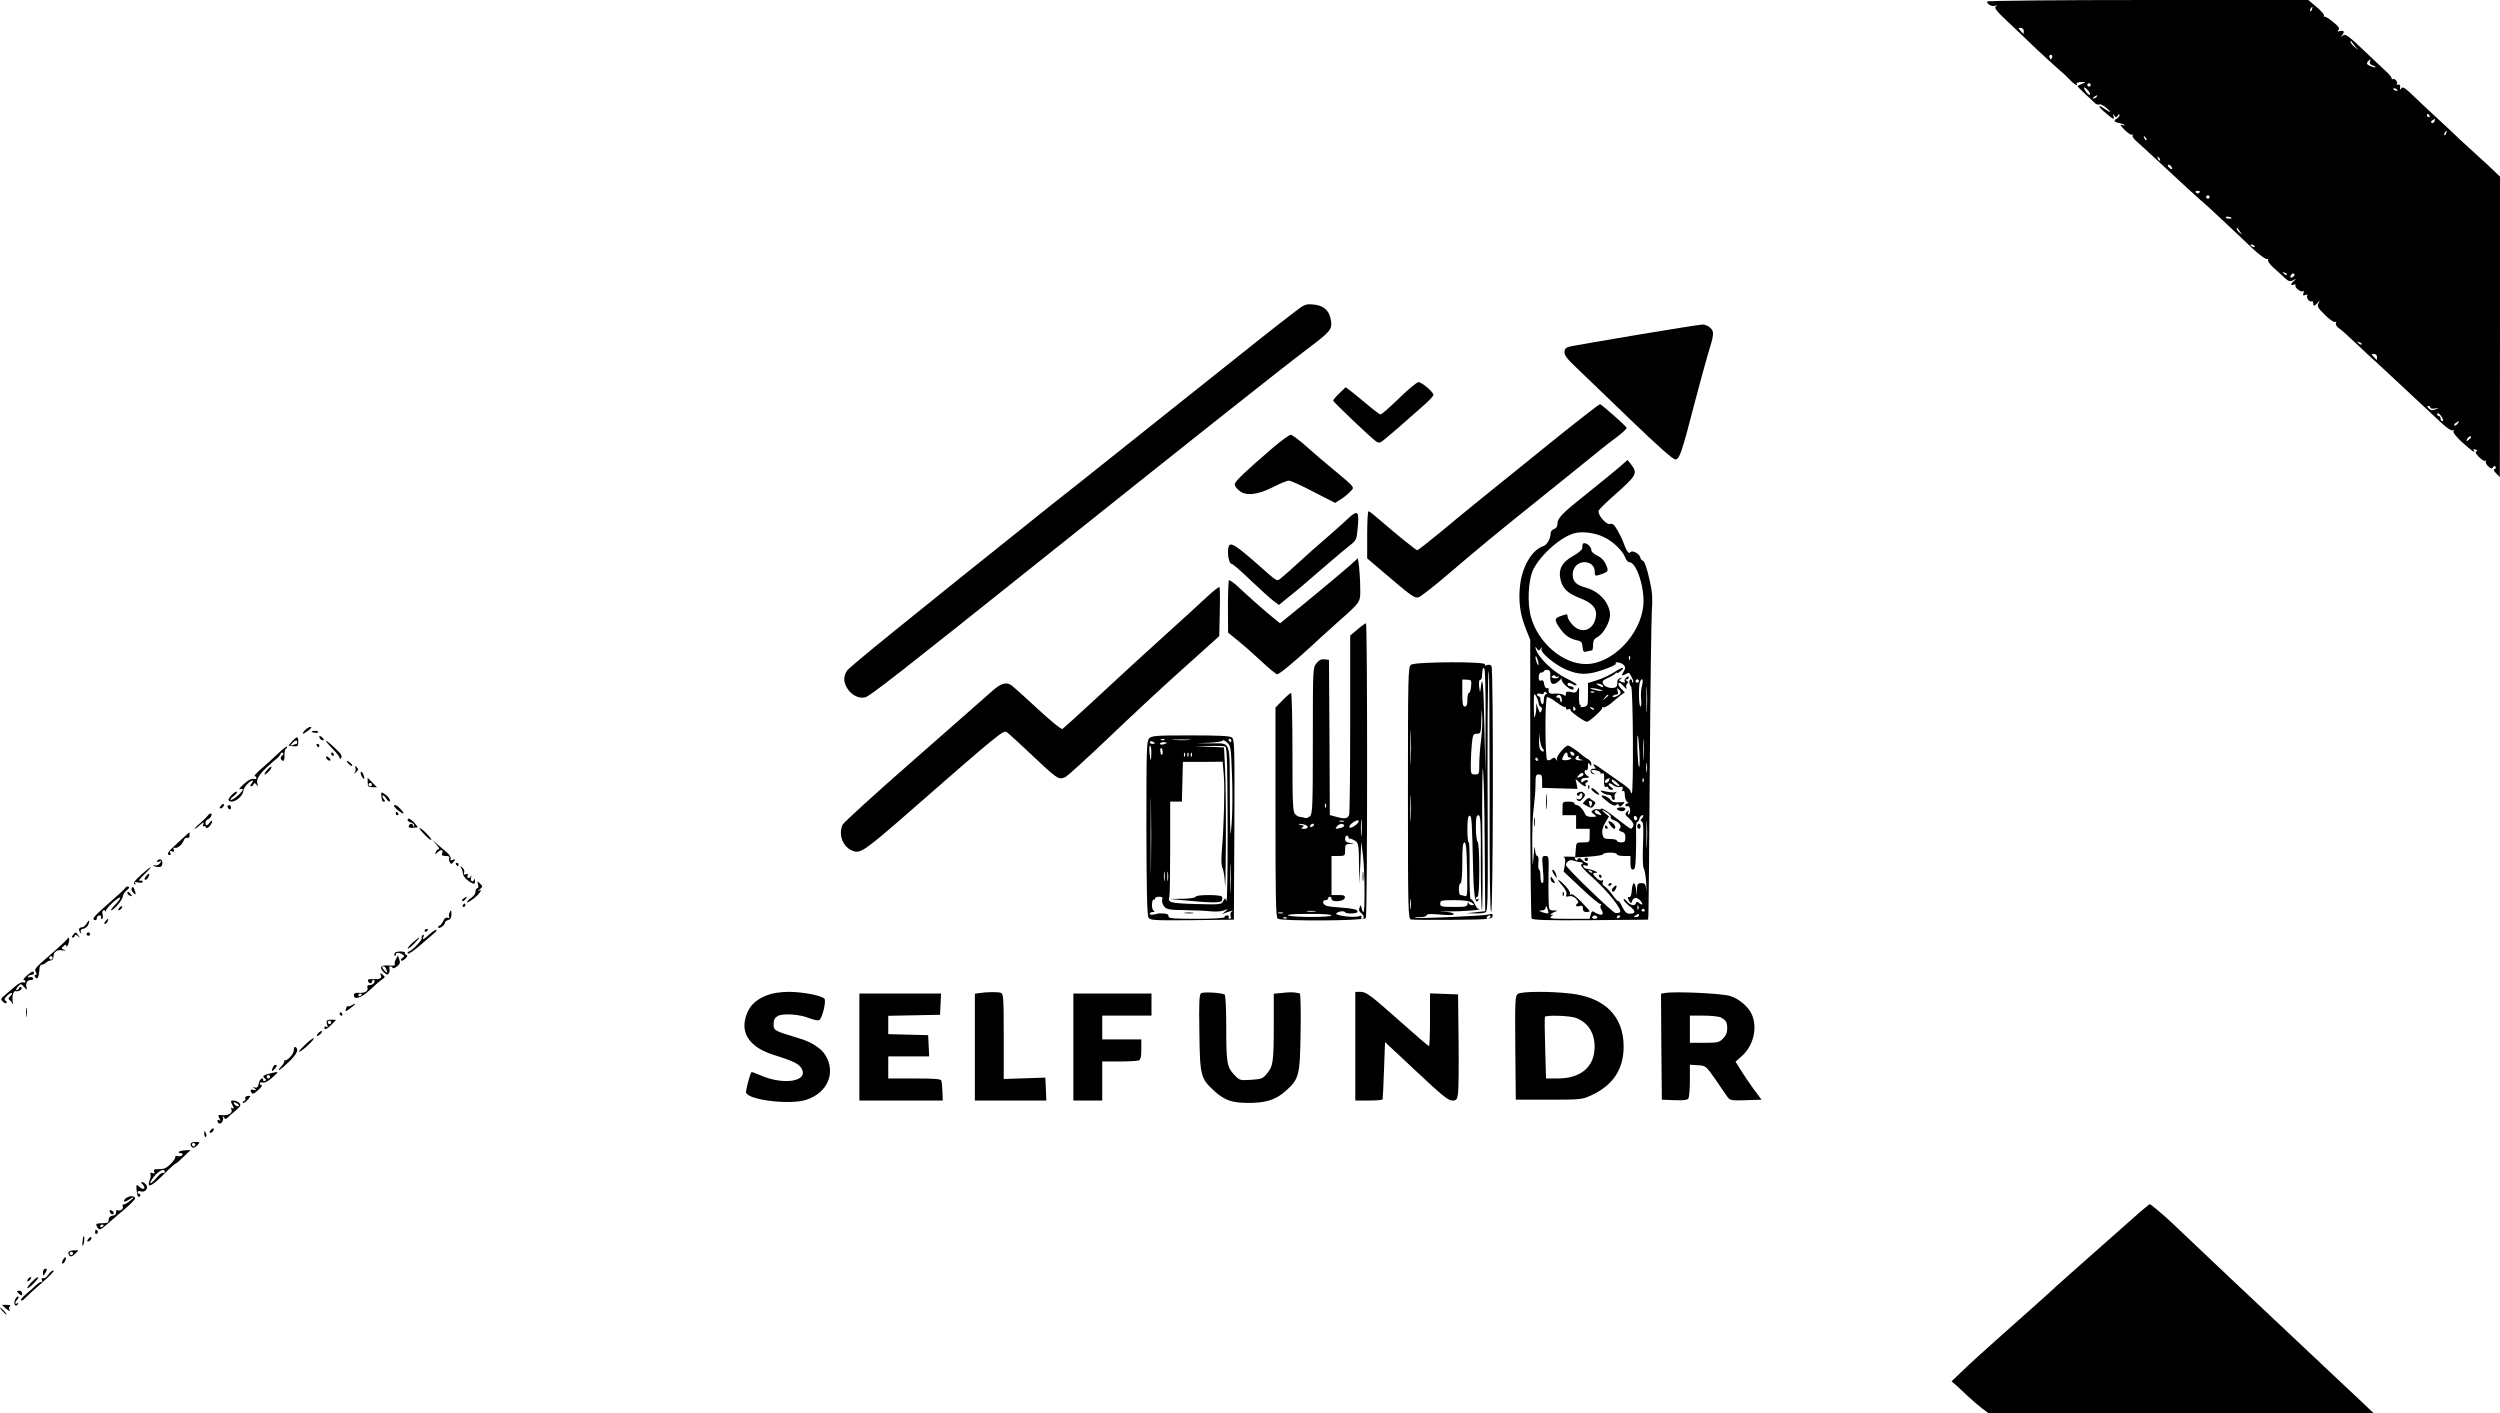 <?xml version="1.0" standalone="no"?>
<!DOCTYPE svg PUBLIC "-//W3C//DTD SVG 20010904//EN"
 "http://www.w3.org/TR/2001/REC-SVG-20010904/DTD/svg10.dtd">
<svg version="1.0" xmlns="http://www.w3.org/2000/svg"
 width="1472pt" height="832pt" viewBox="0 0 1472 832"
 preserveAspectRatio="xMidYMid meet">

<g transform="translate(0,832) scale(0.1,-0.1)"
fill="#000000" stroke="none">
<path d="M11700 8311 c0 -16 27 -31 46 -25 15 4 16 4 5 -4 -11 -8 5 -28 74
-93 49 -46 125 -118 169 -161 45 -42 101 -93 126 -115 25 -21 56 -50 70 -65
22 -25 48 -39 37 -20 -3 4 9 8 26 9 32 1 32 1 7 -10 -14 -6 -26 -12 -28 -13
-2 -1 18 -22 44 -46 26 -23 53 -49 60 -56 8 -7 18 -10 24 -7 6 4 24 -5 41 -19
37 -31 29 -34 -12 -5 -43 30 -35 9 11 -28 44 -38 52 -40 44 -15 -5 14 -4 15 5
2 10 -13 12 -13 21 0 6 9 10 10 10 3 0 -7 -8 -16 -17 -22 -21 -11 -15 -20 17
-26 12 -2 25 -7 29 -11 3 -4 -3 -4 -14 0 -14 5 -11 -3 14 -28 19 -19 39 -32
44 -29 6 3 7 2 4 -4 -4 -6 8 -23 26 -38 18 -16 59 -53 92 -84 176 -164 277
-256 284 -261 5 -3 61 -54 126 -115 64 -60 147 -138 183 -173 37 -34 73 -60
80 -57 7 3 10 0 6 -6 -3 -6 11 -26 32 -45 22 -19 51 -46 66 -60 23 -21 31 -23
50 -14 21 10 21 10 6 -3 -22 -18 -23 -31 -2 -23 8 3 13 2 10 -3 -8 -12 31 -44
43 -36 7 4 8 0 4 -11 -5 -14 -3 -16 11 -11 10 4 15 3 11 -4 -8 -12 14 -41 26
-33 5 3 9 -2 9 -10 0 -21 9 -20 27 2 13 16 13 15 4 -4 -9 -18 -3 -28 39 -69
26 -26 53 -44 59 -41 6 4 9 1 5 -7 -3 -8 5 -21 18 -30 13 -8 55 -46 95 -84 39
-38 102 -96 140 -130 37 -34 88 -81 113 -105 25 -23 80 -74 121 -113 41 -38
101 -94 132 -123 34 -32 61 -50 68 -46 8 4 9 3 5 -5 -4 -7 15 -32 50 -64 56
-51 83 -70 70 -48 -5 7 -1 8 10 4 12 -5 14 -8 5 -11 -9 -3 -4 -13 15 -33 15
-15 32 -26 37 -22 6 3 7 1 4 -4 -4 -6 3 -19 14 -29 16 -14 22 -16 28 -5 6 8
11 9 15 3 3 -6 1 -12 -6 -14 -8 -3 -4 -12 10 -26 l21 -21 1 884 0 885 -67 64
c-38 35 -90 83 -117 107 -27 24 -68 62 -90 84 -23 22 -68 64 -101 94 -33 30
-91 84 -128 120 -56 54 -69 63 -78 51 -8 -12 -9 -11 -7 5 2 13 -2 19 -12 17
-8 -2 -12 0 -8 4 10 9 -12 35 -23 28 -5 -3 -8 -1 -7 4 2 5 -13 23 -32 41 -19
18 -67 62 -105 99 -125 119 -134 125 -153 111 -14 -11 -15 -11 -4 1 18 21 15
33 -9 27 -15 -4 -18 -2 -10 7 8 10 0 21 -32 47 -23 19 -46 33 -50 31 -5 -1 -6
2 -3 6 3 5 -17 28 -44 51 l-49 41 -945 0 c-536 0 -946 -4 -946 -9z m1913 -46
c-3 -9 -8 -14 -10 -11 -3 3 -2 9 2 15 9 16 15 13 8 -4z m-1697 -127 c0 -10 -1
-18 -2 -18 0 0 -8 8 -17 18 -15 16 -15 18 1 18 10 0 18 -8 18 -18z m1949 -88
l20 -25 -22 19 c-13 11 -23 24 -23 29 0 6 1 8 3 6 1 -2 11 -15 22 -29z m-1782
-67 c-3 -7 -6 -13 -8 -13 -2 0 -5 6 -8 13 -3 8 1 14 8 14 7 0 11 -6 8 -14z
m1871 -27 c-3 -9 3 -17 16 -21 12 -4 19 -9 17 -11 -2 -3 -16 1 -31 7 -20 9
-23 15 -15 26 15 17 20 17 13 -1z m-1644 -136 c0 -5 -4 -10 -10 -10 -5 0 -10
5 -10 10 0 6 5 10 10 10 6 0 10 -4 10 -10z m-4 -57 c-3 -4 -13 2 -21 13 -22
29 -18 41 6 15 12 -12 18 -25 15 -28z m1809 27 c3 -6 -1 -7 -9 -4 -18 7 -21
14 -7 14 6 0 13 -4 16 -10z m-1770 -40 c-3 -5 -12 -10 -18 -10 -7 0 -6 4 3 10
19 12 23 12 15 0z m1960 -110 c3 -5 1 -10 -4 -10 -6 0 -11 5 -11 10 0 6 2 10
4 10 3 0 8 -4 11 -10z m29 -35 c-4 -8 -11 -12 -16 -9 -6 4 -5 10 3 15 19 12
19 11 13 -6z m69 -70 c-3 -9 -8 -14 -10 -11 -3 3 -2 9 2 15 9 16 15 13 8 -4z
m-1765 -40 c-3 -3 -9 2 -12 12 -6 14 -5 15 5 6 7 -7 10 -15 7 -18z m80 -120
c-3 -3 -9 2 -12 12 -6 14 -5 15 5 6 7 -7 10 -15 7 -18z m67 -36 c11 -17 -1
-21 -15 -4 -8 9 -8 15 -2 15 6 0 14 -5 17 -11z m165 -153 c-7 -7 -13 -7 -20 0
-6 6 -3 10 10 10 13 0 16 -4 10 -10z m60 -26 c0 -5 -4 -10 -10 -10 -5 0 -10 5
-10 10 0 6 5 10 10 10 6 0 10 -4 10 -10z m130 -125 c0 -2 -9 -3 -19 -2 -11 0
-18 5 -15 9 4 6 34 0 34 -7z m50 -80 c14 -19 14 -19 -2 -6 -10 7 -18 18 -18
24 0 6 1 8 3 6 1 -2 9 -13 17 -24z m85 -85 c3 -6 -1 -7 -9 -4 -18 7 -21 14 -7
14 6 0 13 -4 16 -10z m190 -168 c-3 -3 -11 0 -18 7 -9 10 -8 11 6 5 10 -3 15
-9 12 -12z m45 -1 c0 -5 -7 -11 -14 -14 -10 -4 -13 -1 -9 9 6 15 23 19 23 5z
m395 -409 c-3 -3 -11 0 -18 7 -9 10 -8 11 6 5 10 -3 15 -9 12 -12z m91 -74 c0
-10 -1 -18 -2 -18 0 0 -8 8 -17 18 -15 16 -15 18 1 18 10 0 18 -8 18 -18z
m314 -298 c0 -6 12 -8 28 -5 27 5 27 5 3 -5 -19 -8 -28 -7 -40 5 -10 10 -11
15 -3 15 7 0 12 -5 12 -10z m70 -61 c7 -13 7 -19 0 -19 -5 0 -10 7 -10 15 0 8
-4 15 -10 15 -5 0 -10 5 -10 11 0 14 18 2 30 -22z m90 -34 c-7 -9 -15 -13 -19
-10 -3 3 1 10 9 15 21 14 24 12 10 -5z m80 -79 c0 -2 -7 -9 -15 -16 -13 -11
-14 -10 -9 4 5 14 24 23 24 12z"/>
<path d="M7629 6488 c-122 -93 -200 -155 -654 -517 -258 -206 -533 -425 -610
-486 -77 -61 -154 -122 -171 -135 -882 -705 -1192 -957 -1206 -978 -23 -35
-23 -67 2 -107 23 -38 69 -60 104 -51 28 7 191 134 1031 805 923 737 1429
1138 1575 1248 133 100 144 113 137 164 -8 59 -42 91 -104 96 -44 4 -52 1
-104 -39z"/>
<path d="M9650 6350 c-190 -32 -365 -62 -390 -67 -38 -7 -45 -12 -48 -33 -2
-21 12 -40 70 -95 40 -39 183 -176 317 -305 161 -155 251 -235 265 -235 25 0
38 38 116 340 29 110 63 234 75 275 38 122 39 136 16 159 -12 12 -33 21 -48
20 -16 -1 -183 -27 -373 -59z"/>
<path d="M8266 6002 c-99 -95 -130 -122 -138 -122 -5 0 -41 27 -81 61 -39 33
-84 69 -98 80 l-26 19 -37 -36 c-20 -19 -36 -38 -36 -43 0 -8 219 -216 251
-239 16 -11 22 -11 37 0 18 13 112 93 156 133 12 11 50 44 84 74 34 29 62 59
62 66 0 17 -69 75 -88 75 -8 0 -46 -31 -86 -68z"/>
<path d="M9329 5872 c-47 -37 -140 -110 -205 -163 -396 -319 -513 -414 -635
-516 -76 -62 -140 -113 -144 -113 -7 0 -125 95 -219 177 -33 29 -64 53 -68 53
-5 0 -8 -63 -8 -139 l0 -139 93 -79 c167 -143 185 -156 209 -150 13 4 93 66
178 139 197 168 261 221 550 453 129 104 269 216 310 250 41 34 101 81 133
104 32 24 56 48 55 52 -4 11 -149 139 -157 139 -3 0 -45 -31 -92 -68z"/>
<path d="M7494 5683 c-164 -141 -224 -198 -224 -215 0 -9 12 -26 28 -38 39
-32 108 -24 200 23 39 20 80 37 91 37 10 0 75 -29 145 -66 l127 -65 32 20 c18
11 43 31 56 45 28 29 34 21 -94 128 -50 41 -124 104 -165 141 -41 37 -82 67
-90 67 -9 0 -56 -35 -106 -77z"/>
<path d="M9534 5569 c-27 -23 -113 -94 -191 -156 -150 -119 -173 -144 -173
-180 0 -13 -8 -24 -20 -28 -11 -3 -20 -15 -20 -25 0 -30 -21 -69 -42 -75 -67
-22 -125 -119 -138 -232 -10 -93 0 -170 34 -255 l26 -65 0 -814 c0 -448 4
-820 8 -827 7 -9 83 -12 347 -10 l339 3 2 30 c1 17 5 404 8 860 3 457 9 873
12 926 5 73 3 114 -11 174 -18 83 -33 125 -45 125 -4 0 -10 9 -13 20 -6 22
-48 43 -58 28 -8 -12 -23 9 -38 51 -6 19 -23 54 -37 78 -19 34 -30 43 -44 38
-22 -7 -76 56 -67 79 3 7 45 49 94 92 133 118 137 127 95 182 l-19 24 -49 -43z
m-85 -414 c53 -27 105 -78 120 -117 6 -16 17 -28 24 -28 43 0 92 -152 83 -255
-17 -174 -184 -345 -338 -345 -135 0 -279 123 -323 274 -24 84 -17 224 14 285
47 90 164 192 244 212 48 12 124 1 176 -26z m-378 -655 c9 13 10 13 5 -2 -6
-21 78 -91 144 -120 77 -33 127 -34 218 -2 45 15 79 31 76 36 -10 15 33 8 47
-8 10 -12 10 -20 1 -35 -17 -27 -15 -31 9 -19 11 7 21 10 22 8 1 -2 8 -14 15
-26 7 -13 11 -27 8 -30 -3 -3 -6 0 -6 6 0 7 -4 12 -9 12 -11 0 -9 -33 3 -42
12 -8 15 -628 4 -628 -4 0 -8 6 -8 13 0 6 -24 28 -53 47 -28 19 -75 52 -103
72 -52 39 -76 49 -55 24 9 -11 8 -14 -6 -12 -22 1 -24 -26 -3 -31 13 -4 13 -3
0 6 -8 5 -12 12 -10 15 9 8 60 -6 54 -15 -3 -5 1 -6 9 -3 11 4 14 -5 12 -39
-1 -34 2 -44 12 -40 7 3 13 0 13 -6 0 -6 8 -11 18 -11 15 1 15 2 -2 15 -11 8
-17 18 -13 22 4 3 15 -1 24 -9 10 -9 28 -14 40 -12 17 3 21 0 16 -13 -4 -10
-2 -14 4 -10 6 4 10 -7 10 -24 0 -17 6 -35 14 -40 10 -6 10 -9 2 -9 -7 0 -13
-5 -13 -11 0 -6 6 -9 13 -6 15 6 22 -39 7 -48 -6 -4 -7 1 -3 12 6 15 5 15 -8
3 -13 -12 -12 -17 15 -40 19 -18 27 -32 23 -43 -4 -10 -10 -17 -14 -17 -4 0
-44 29 -88 64 -44 35 -83 60 -86 55 -3 -5 -12 -7 -20 -4 -8 2 -21 1 -29 -5
-13 -8 -12 -11 5 -24 19 -15 19 -15 -13 -16 -22 0 -35 6 -39 17 -10 26 -36 53
-50 53 -7 0 -13 5 -13 10 0 6 -16 10 -35 10 -34 0 -35 -1 -35 -40 l0 -40 40 0
40 0 0 -40 0 -40 40 0 40 0 0 -40 c0 -40 0 -40 -39 -40 -40 0 -40 0 -43 -42
l-3 -43 -40 1 c-22 1 -34 -1 -28 -3 9 -3 11 -17 7 -45 l-7 -40 104 -98 c57
-54 108 -96 113 -93 5 3 6 1 2 -5 -4 -7 -4 -18 1 -24 16 -26 12 -39 -10 -32
-12 3 -27 11 -33 15 -8 7 -14 1 -18 -16 l-6 -25 -122 0 c-112 0 -120 1 -102
16 10 8 13 13 7 9 -7 -3 -13 -4 -13 0 0 3 10 10 23 15 21 8 21 9 -5 9 -28 1
-28 2 -30 69 -1 37 -1 109 0 160 2 87 1 92 -19 92 -20 0 -21 -3 -14 -80 5 -56
4 -80 -4 -80 -6 0 -11 17 -11 40 0 22 -3 40 -8 40 -4 0 -6 18 -4 40 3 25 0 40
-7 40 -6 0 -12 19 -13 43 -1 23 -5 4 -8 -43 -6 -75 -6 -68 -8 65 -1 83 3 182
9 220 5 39 10 98 10 133 0 55 2 62 19 62 17 0 20 -7 20 -39 l0 -40 104 -3 105
-3 -6 29 -6 30 23 -22 c24 -22 46 -30 36 -13 -4 5 0 11 6 14 7 2 10 8 6 12 -4
4 -14 2 -23 -5 -12 -10 -15 -10 -15 4 0 11 9 16 28 16 23 1 24 2 10 11 -10 5
-18 17 -18 25 0 8 5 12 10 9 6 -4 10 6 10 22 0 22 2 25 10 13 8 -13 10 -13 10
2 0 10 -9 22 -19 28 -11 5 -26 16 -33 22 -22 21 -77 58 -85 58 -17 0 -71 -63
-66 -79 4 -13 3 -14 -5 -2 -9 12 -13 12 -26 2 -8 -7 -20 -10 -26 -6 -13 8 -14
361 -1 369 5 4 30 -9 54 -28 25 -19 48 -32 51 -29 3 4 6 1 6 -6 0 -8 6 -11 16
-7 8 3 13 2 10 -3 -5 -8 82 -71 98 -71 14 0 95 74 90 82 -3 4 1 6 8 3 7 -3 36
15 63 40 28 24 54 45 59 45 5 0 -1 8 -12 19 -21 17 -30 41 -16 41 3 0 15 -10
26 -22 14 -17 18 -18 14 -6 -3 10 0 20 6 24 7 4 6 9 -3 15 -10 6 -11 9 -1 9 6
0 12 5 12 11 0 8 -5 8 -15 -1 -8 -7 -12 -16 -9 -21 6 -11 1 -11 -21 -3 -13 6
-14 9 -3 16 10 8 10 9 -2 5 -8 -2 -16 -9 -16 -15 -1 -7 -2 -19 -3 -27 -2 -24
-63 -20 -79 5 -11 18 -9 22 25 38 21 9 41 22 45 27 4 6 8 7 8 3 0 -4 9 0 20 9
34 29 13 27 -34 -4 -25 -16 -70 -38 -100 -47 l-56 -18 0 -68 c0 -64 -1 -68
-25 -72 -13 -3 -22 -1 -19 3 3 5 2 9 -3 9 -4 0 -7 26 -6 57 2 46 1 53 -7 35
-8 -20 -15 -23 -40 -17 -24 5 -30 3 -30 -10 0 -13 -3 -15 -13 -7 -7 6 -29 9
-50 8 -34 -3 -42 3 -38 27 0 4 -5 6 -11 5 -7 -2 -14 9 -16 24 -2 19 -8 25 -18
21 -10 -4 -14 2 -14 21 0 16 6 26 15 26 8 0 15 4 15 8 0 4 9 8 19 8 13 0 19
-7 19 -21 -2 -48 3 -62 19 -62 10 0 26 10 36 21 10 12 16 15 12 9 -7 -15 41
-63 62 -63 8 0 11 5 8 10 -3 6 -13 10 -21 10 -8 0 -14 5 -14 10 0 12 10 13 30
1 8 -6 18 -7 23 -4 5 3 -22 20 -59 38 -66 32 -141 98 -172 152 -14 27 -16 45
-2 23 9 -13 11 -13 21 0z m-12 -90 c0 -9 -4 -8 -9 5 -5 11 -9 27 -9 35 0 9 4
8 9 -5 5 -11 9 -27 9 -35z m538 28 c-3 -8 -6 -5 -6 6 -1 11 2 17 5 13 3 -3 4
-12 1 -19z m-425 -102 c6 4 8 2 5 -4 -4 -5 -16 -8 -28 -5 -16 4 -17 8 -7 14 7
5 14 4 16 -1 2 -6 9 -7 14 -4z m478 -26 c0 -5 -4 -10 -10 -10 -5 0 -10 5 -10
10 0 6 5 10 10 10 6 0 10 -4 10 -10z m18 -27 c-6 -21 -8 -57 -5 -80 2 -24 1
-43 -4 -43 -10 0 -12 120 -3 144 12 32 22 15 12 -21z m29 -145 c-2 -35 -3 -7
-3 62 0 69 1 97 3 63 2 -35 2 -91 0 -125z m-257 140 c0 -5 -9 -4 -20 2 -11 6
-20 12 -20 14 0 2 9 2 20 -1 11 -3 20 -9 20 -15z m-20 -18 c20 -6 21 -8 5 -8
-11 0 -31 4 -45 8 -20 6 -21 8 -5 8 11 0 31 -4 45 -8z m119 -26 c-12 -14 -51
-26 -43 -13 3 5 12 9 20 9 11 0 13 6 9 21 -6 19 -5 20 8 8 10 -9 12 -18 6 -25z
m-437 -2 c-7 -2 -12 -17 -12 -33 0 -18 -4 -28 -10 -24 -5 3 -10 15 -10 26 0
10 -4 19 -10 19 -5 0 -10 5 -10 11 0 6 9 8 20 4 12 -4 20 -2 20 5 0 6 5 8 12
4 9 -6 9 -9 0 -12z m285 12 c-3 -3 -12 -4 -19 -1 -8 3 -5 6 6 6 11 1 17 -2 13
-5z m-327 -66 c0 -9 5 -18 12 -20 7 -3 9 -11 4 -24 -7 -16 -10 -13 -22 21 -7
22 -12 29 -9 15 2 -14 0 -41 -5 -60 -6 -28 -8 -18 -9 50 0 79 1 83 14 60 8
-14 14 -32 15 -42z m136 23 c1 -12 -1 -19 -5 -15 -3 3 -6 11 -6 17 -1 7 -7 11
-14 9 -7 -1 -9 2 -6 8 11 17 30 6 31 -19z m274 25 c0 -2 -8 -10 -17 -17 -16
-13 -17 -12 -4 4 13 16 21 21 21 13z m-195 -75 c3 -5 2 -12 -3 -15 -5 -3 -9 1
-9 9 0 17 3 19 12 6z m110 -9 c-3 -3 -11 0 -18 7 -9 10 -8 11 6 5 10 -3 15 -9
12 -12z m-304 -226 c15 -16 10 -29 -6 -16 -10 8 -14 28 -13 59 l1 46 4 -40 c3
-22 9 -44 14 -49z m596 -58 c-2 -29 -3 -8 -3 47 0 55 1 79 3 53 2 -26 2 -71 0
-100z m-24 27 c3 -56 1 -91 -3 -80 -8 19 -14 193 -6 184 2 -2 6 -49 9 -104z
m-383 -6 c0 -14 -17 -10 -23 5 -4 10 -1 13 9 9 7 -3 14 -9 14 -14z m-40 -4 c0
-8 5 -15 10 -15 24 0 7 -15 -18 -16 -27 -1 -28 1 -18 22 12 27 26 31 26 9z
m65 -14 c-3 -5 5 -12 17 -14 15 -3 12 -4 -8 -4 -22 1 -30 5 -27 14 3 7 9 13
15 13 5 0 7 -4 3 -9z m-240 -11 c3 -5 1 -10 -4 -10 -6 0 -11 5 -11 10 0 6 2
10 4 10 3 0 8 -4 11 -10z m642 -72 c-2 -13 -4 -3 -4 22 0 25 2 35 4 23 2 -13
2 -33 0 -45z m-385 -30 c-29 -11 -33 -9 -14 10 11 12 19 14 24 8 4 -6 0 -14
-10 -18z m162 -23 c-7 -16 -24 -21 -24 -6 0 8 7 13 27 20 1 1 0 -6 -3 -14z
m203 -7 c-3 -8 -6 -5 -6 6 -1 11 2 17 5 13 3 -3 4 -12 1 -19z m-154 -9 c14
-13 17 -19 7 -17 -16 3 -40 23 -40 32 0 11 11 6 33 -15z m-103 -174 c14 -16
10 -18 -14 -9 -9 3 -16 10 -16 15 0 14 16 11 30 -6z m45 -1 c14 -9 22 -20 19
-25 -3 -5 3 -12 13 -16 35 -12 54 -35 41 -50 -9 -11 -7 -15 10 -20 16 -4 22
-13 22 -34 0 -24 -4 -29 -25 -29 -14 0 -25 5 -25 10 0 6 -18 10 -39 10 -35 0
-40 3 -46 29 -4 20 1 39 16 66 l23 38 -23 18 c-28 23 -19 25 14 3z m232 -191
c-2 -37 -3 -9 -3 62 0 72 1 102 3 68 2 -34 2 -93 0 -130z m-57 156 c0 -5 -4
-9 -10 -9 -5 0 -10 7 -10 16 0 8 5 12 10 9 6 -3 10 -10 10 -16z m29 4 c-11
-12 -11 -17 -2 -20 9 -3 11 -38 7 -134 -3 -77 -1 -135 4 -142 6 -7 12 -46 15
-87 2 -41 2 -58 0 -37 -4 31 -8 37 -29 37 -21 0 -24 -5 -26 -37 l-1 -38 -4 38
c-6 50 -21 47 -25 -5 -2 -29 -7 -42 -16 -40 -10 2 -10 -2 -1 -20 10 -18 13
-19 17 -8 8 25 26 30 44 13 23 -20 24 -40 1 -22 -13 11 -17 11 -20 2 -7 -20
-33 -15 -54 10 -10 12 -18 17 -19 10 0 -7 16 -24 35 -39 38 -28 38 -44 0 -44
-17 0 -28 10 -43 40 -10 22 -21 37 -24 35 -3 -3 -18 13 -33 35 -16 23 -37 45
-46 51 -12 6 -16 15 -12 26 4 11 2 14 -5 9 -6 -4 -20 2 -32 14 -25 25 -25 30
-2 31 21 0 -24 20 -52 23 -11 0 -21 7 -24 14 -2 7 2 10 12 6 9 -3 16 -1 16 5
0 6 -4 11 -9 11 -5 0 -17 7 -26 17 -13 13 -19 13 -25 4 -5 -9 -10 -10 -14 -2
-4 6 -6 11 -4 12 2 0 39 3 83 5 44 3 82 9 83 14 5 13 82 13 82 0 0 -5 18 -10
40 -10 l40 0 0 -40 c0 -29 4 -40 15 -40 12 0 15 17 17 88 2 48 2 111 1 140 -1
28 2 52 6 52 5 0 11 9 14 20 3 11 11 20 17 20 9 0 9 -4 -1 -17z m-374 -258
c30 -4 31 -5 17 -14 -10 -6 8 -27 64 -77 94 -85 180 -194 162 -206 -7 -4 -20
-5 -28 -3 -21 7 -290 267 -290 281 0 18 24 35 40 28 8 -3 24 -7 35 -9z m80
-63 c-3 -3 -11 0 -18 7 -9 10 -8 11 6 5 10 -3 15 -9 12 -12z m-259 -239 c-3
-3 -17 0 -33 5 -25 9 -26 11 -5 11 14 1 22 7 23 19 0 12 3 10 10 -7 5 -13 7
-26 5 -28z m531 25 c-3 -8 -6 -5 -6 6 -1 11 2 17 5 13 3 -3 4 -12 1 -19z m37
-6 c3 -5 -1 -9 -9 -9 -8 0 -12 4 -9 9 3 4 7 8 9 8 2 0 6 -4 9 -8z m-34 -32 c0
-5 -8 -10 -17 -10 -15 0 -16 2 -3 10 19 12 20 12 20 0z m-245 -10 c3 -5 -3
-10 -15 -10 -12 0 -18 5 -15 10 3 6 10 10 15 10 5 0 12 -4 15 -10z m135 6 c0
-3 -4 -8 -10 -11 -5 -3 -10 -1 -10 4 0 6 5 11 10 11 6 0 10 -2 10 -4z"/>
<path d="M9318 5113 c0 -5 -1 -15 -2 -23 -1 -8 -26 -28 -56 -45 -66 -37 -87
-81 -70 -144 13 -49 44 -76 115 -104 74 -28 100 -61 91 -112 -15 -78 -84 -100
-137 -44 -16 17 -29 39 -29 49 0 16 -3 16 -37 4 -42 -14 -43 -23 -8 -74 28
-40 57 -61 100 -70 25 -5 31 -11 33 -39 3 -28 6 -32 25 -27 12 3 25 6 30 6 4
0 7 15 7 33 0 25 6 36 30 49 32 18 69 86 70 125 0 71 -62 142 -146 164 -54 15
-74 36 -74 76 0 41 30 73 69 73 36 0 61 -23 61 -56 0 -28 2 -28 47 -12 27 10
32 16 27 33 -11 37 -33 63 -64 76 -16 8 -30 21 -30 29 0 28 -47 57 -52 33z"/>
<path d="M9351 3684 c0 -11 3 -14 6 -6 3 7 2 16 -1 19 -3 4 -6 -2 -5 -13z"/>
<path d="M9370 3674 c0 -9 33 -33 44 -34 6 0 0 9 -12 20 -22 21 -32 25 -32 14z"/>
<path d="M9103 3600 c0 -41 2 -58 4 -37 2 20 2 54 0 75 -2 20 -4 3 -4 -38z"/>
<path d="M9434 3654 c11 -8 28 -14 38 -14 10 0 18 -7 18 -15 0 -8 5 -15 11
-15 6 0 9 6 6 14 -3 7 0 19 6 26 9 10 9 11 0 6 -6 -3 -31 -2 -55 3 -38 9 -41
8 -24 -5z"/>
<path d="M9292 3653 c-6 -2 -9 -9 -6 -15 4 -6 10 -5 15 3 11 18 21 6 13 -15
-4 -11 -13 -15 -23 -11 -13 5 -13 4 -4 -6 10 -10 17 -9 32 8 14 15 17 23 8 32
-12 12 -15 12 -35 4z"/>
<path d="M9430 3632 c1 -4 17 -19 37 -34 26 -20 40 -25 49 -18 8 8 13 7 16 -2
4 -10 9 -8 22 4 16 17 15 17 -21 14 -27 -2 -41 2 -50 14 -12 17 -53 34 -53 22z"/>
<path d="M9336 3609 c-11 -11 -18 -20 -15 -21 46 -29 51 -29 64 -11 11 15 11
19 -3 27 -9 5 -19 12 -22 16 -3 4 -14 -1 -24 -11z m37 -25 c-7 -19 -10 -18
-16 5 -3 13 -1 18 9 14 7 -2 10 -11 7 -19z"/>
<path d="M9520 3559 c0 -10 31 -20 41 -13 17 10 9 22 -16 20 -14 0 -25 -4 -25
-7z"/>
<path d="M9033 3480 c0 -25 2 -35 4 -22 2 12 2 32 0 45 -2 12 -4 2 -4 -23z"/>
<path d="M9140 3193 c0 -5 7 -18 15 -29 13 -18 14 -18 8 4 -5 22 -23 41 -23
25z"/>
<path d="M9130 3148 c0 -9 5 -20 11 -23 17 -11 18 -2 3 19 -12 17 -14 17 -14
4z"/>
<path d="M9199 3105 c19 -22 28 -41 24 -52 -5 -13 -2 -15 16 -10 15 3 28 -2
42 -16 11 -12 15 -23 9 -25 -5 -2 -10 -8 -10 -14 0 -5 9 -6 20 -3 16 5 20 2
20 -14 0 -14 6 -21 20 -21 11 0 20 2 20 5 0 2 -22 27 -50 56 -30 31 -54 48
-61 43 -8 -4 -9 -3 -5 4 4 6 -9 27 -28 47 -44 45 -57 46 -17 0z"/>
<path d="M9201 3054 c0 -11 3 -14 6 -6 3 7 2 16 -1 19 -3 4 -6 -2 -5 -13z"/>
<path d="M9470 3483 c1 -11 26 -43 34 -43 14 0 5 26 -14 38 -11 7 -20 9 -20 5z"/>
<path d="M9450 3450 c0 -5 5 -10 11 -10 5 0 7 5 4 10 -3 6 -8 10 -11 10 -2 0
-4 -4 -4 -10z"/>
<path d="M9640 3455 c0 -8 5 -15 10 -15 6 0 10 7 10 15 0 8 -4 15 -10 15 -5 0
-10 -7 -10 -15z"/>
<path d="M9330 3260 c0 -5 5 -10 10 -10 6 0 10 5 10 10 0 6 -4 10 -10 10 -5 0
-10 -4 -10 -10z"/>
<path d="M9415 3160 c3 -5 8 -10 11 -10 2 0 4 5 4 10 0 6 -5 10 -11 10 -5 0
-7 -4 -4 -10z"/>
<path d="M9470 3109 c0 -5 5 -7 10 -4 6 3 10 8 10 11 0 2 -4 4 -10 4 -5 0 -10
-5 -10 -11z"/>
<path d="M9502 3098 c-14 -14 -16 -28 -3 -28 9 0 24 30 18 36 -2 2 -9 -2 -15
-8z"/>
<path d="M7943 5272 c-22 -21 -71 -65 -109 -98 -88 -76 -134 -117 -204 -181
-31 -29 -69 -62 -84 -74 -31 -24 -14 -34 -151 87 -97 85 -136 113 -152 107
-22 -8 -13 -113 9 -113 6 0 56 -43 111 -96 56 -53 116 -108 134 -121 l33 -25
49 40 c51 40 103 84 245 207 45 39 100 85 122 102 40 31 42 36 48 103 10 98 1
110 -51 62z"/>
<path d="M7945 4988 c-52 -46 -248 -209 -349 -290 l-59 -48 -36 29 c-42 33
-146 125 -212 187 -26 24 -49 40 -53 37 -3 -4 -6 -74 -6 -157 l1 -151 52 -42
c29 -23 92 -78 139 -122 47 -45 92 -81 98 -81 13 0 97 70 205 169 33 31 98 90
144 131 147 130 141 122 140 209 0 42 -4 98 -7 125 l-7 49 -50 -45z"/>
<path d="M7119 4817 c-30 -29 -145 -133 -254 -232 -110 -99 -289 -263 -398
-365 -110 -102 -205 -188 -211 -192 -7 -4 -67 45 -146 118 -74 69 -145 132
-156 140 -30 20 -62 10 -111 -34 -22 -20 -227 -200 -455 -400 -228 -199 -420
-374 -427 -388 -26 -58 1 -130 58 -153 45 -19 69 -3 318 214 551 482 572 498
591 484 20 -16 84 -74 197 -181 101 -94 113 -101 148 -83 15 8 127 110 250
227 122 117 306 288 407 379 102 91 199 179 217 195 l32 29 3 142 c2 78 1 144
-2 146 -3 3 -30 -18 -61 -46z"/>
<path d="M7993 4614 l-43 -36 0 -516 c0 -284 -3 -527 -6 -539 -7 -24 -28 -27
-81 -11 l-33 9 -2 457 -3 457 -26 3 c-19 2 -33 -4 -48 -24 -21 -26 -21 -34
-21 -455 0 -382 -2 -429 -16 -444 -9 -9 -23 -14 -31 -11 -8 3 -21 6 -28 6 -8
0 -21 7 -29 16 -14 13 -16 61 -16 365 0 192 -4 349 -8 349 -4 0 -27 -19 -50
-43 l-42 -43 0 -616 c0 -504 2 -618 13 -627 20 -16 509 -13 519 3 10 15 10
1736 1 1736 -5 0 -27 -16 -50 -36z m-186 -1046 c-3 -8 -6 -5 -6 6 -1 11 2 17
5 13 3 -3 4 -12 1 -19z m210 -160 c-2 -24 -4 -7 -4 37 0 44 2 63 4 43 2 -21 2
-57 0 -80z m-104 75 c-7 -2 -19 -2 -25 0 -7 3 -2 5 12 5 14 0 19 -2 13 -5z
m87 1 c0 -13 -43 -43 -53 -37 -6 4 -1 14 12 25 23 18 41 23 41 12z m-316 -20
c24 -9 19 -24 -6 -24 -18 0 -20 2 -9 9 11 7 9 10 -10 14 -13 2 -16 5 -7 6 9 0
23 -2 32 -5z m51 -4 c-3 -5 -11 -10 -16 -10 -6 0 -7 5 -4 10 3 6 11 10 16 10
6 0 7 -4 4 -10z m179 1 c3 -5 -4 -11 -17 -15 -34 -9 -39 -7 -25 9 15 16 34 19
42 6z m26 -71 c0 -5 3 -9 8 -8 4 1 17 -4 30 -12 21 -14 22 -22 24 -135 l2
-120 6 125 5 125 10 -80 c11 -92 13 -335 3 -335 -4 0 -8 10 -11 23 -3 20 -4
21 -12 3 -6 -13 -3 -22 8 -31 19 -14 23 -35 6 -35 -5 0 -7 5 -3 11 4 8 -1 9
-15 4 -31 -10 -145 5 -133 17 13 13 46 17 53 6 3 -5 22 -8 42 -6 27 2 34 6 28
16 -4 8 -37 14 -82 17 -41 3 -84 7 -96 11 -26 7 -31 34 -8 34 8 0 15 5 15 10
0 6 5 10 10 10 6 0 10 -6 10 -13 0 -21 74 -16 78 6 3 14 -4 17 -37 17 l-41 0
0 115 0 115 40 0 c39 0 40 1 40 35 0 31 3 35 28 36 l27 2 -27 4 c-20 3 -28 10
-28 24 0 10 5 19 10 19 6 0 10 -4 10 -10z m-197 -437 c-13 -2 -33 -2 -45 0
-13 2 -3 4 22 4 25 0 35 -2 23 -4z m-190 -10 c-7 -2 -19 -2 -25 0 -7 3 -2 5
12 5 14 0 19 -2 13 -5z m287 -13 c0 -12 -226 -12 -255 0 -13 5 31 9 118 9 85
1 137 -3 137 -9z m-263 -16 c-3 -3 -12 -4 -19 -1 -8 3 -5 6 6 6 11 1 17 -2 13
-5z"/>
<path d="M8023 3160 c0 -25 2 -35 4 -22 2 12 2 32 0 45 -2 12 -4 2 -4 -23z"/>
<path d="M8308 4406 c-17 -12 -18 -60 -18 -754 0 -697 1 -741 18 -746 9 -2
121 -3 247 -2 213 2 230 4 233 21 3 15 0 17 -25 10 -29 -8 -425 -25 -432 -19
-2 2 12 4 32 4 21 0 37 5 37 11 0 8 24 9 80 4 54 -5 80 -4 80 4 0 5 -28 12
-62 14 -35 2 -20 3 32 1 76 -2 216 10 175 15 -6 0 -16 15 -23 31 -8 17 -18 28
-22 25 -5 -3 -8 70 -7 165 1 93 -1 170 -5 170 -5 0 -8 35 -8 78 0 56 4 79 13
79 13 0 14 -25 21 -326 4 -153 13 -201 31 -170 5 8 4 10 -3 5 -7 -4 -12 -2
-12 3 0 6 5 11 10 11 6 0 10 60 10 159 0 96 -4 162 -10 166 -5 3 -10 40 -10
81 0 59 3 74 15 74 13 0 15 -39 14 -276 0 -152 3 -279 7 -283 3 -3 5 194 2
439 -2 245 0 420 4 390 4 -30 9 -230 10 -445 l3 -390 -55 -6 -55 -6 50 -1 c28
-1 56 2 63 7 11 7 13 84 12 407 -3 620 -1 1018 6 1012 3 -4 5 -324 5 -712 -1
-464 2 -706 9 -706 12 0 14 1429 2 1448 -5 8 -16 10 -27 6 -13 -5 -16 -4 -11
4 11 18 -413 16 -436 -2z m439 -334 l-1 -307 -6 280 c-4 247 -12 318 -22 220
-3 -26 -4 -24 -9 12 -2 25 0 41 6 40 5 -1 10 7 11 18 2 48 5 56 13 50 6 -3 9
-134 8 -313z m-85 207 c-2 -22 -8 -39 -13 -39 -5 0 -9 -18 -9 -40 0 -29 -4
-40 -15 -40 -12 0 -15 15 -15 79 l0 80 28 -1 c26 -1 27 -3 24 -39z m59 -313
c-6 -44 -11 -108 -11 -143 0 -61 -1 -63 -25 -63 -24 0 -25 3 -25 59 0 32 3 86
6 120 6 56 9 61 30 61 23 0 24 3 26 83 2 73 2 75 5 22 3 -33 -1 -96 -6 -139z
m-414 -128 c-1 -46 -3 -9 -3 82 0 91 2 128 3 83 2 -46 2 -120 0 -165z m0 -340
c-2 -35 -3 -7 -3 62 0 69 1 97 3 63 2 -35 2 -91 0 -125z m331 -299 c3 -147 2
-161 -13 -155 -9 3 -21 6 -26 6 -5 0 -9 16 -9 35 0 19 5 35 10 35 6 0 10 47
10 120 0 89 3 120 13 120 9 0 13 -41 15 -161z m-331 -226 c-2 -16 -4 -5 -4 22
0 28 2 40 4 28 2 -13 2 -35 0 -50z m359 32 c16 -12 17 -14 2 -15 -9 0 -19 6
-21 13 -3 7 -6 5 -6 -5 -1 -16 -12 -18 -81 -18 -73 0 -80 2 -80 20 0 18 7 20
83 20 58 0 89 -5 103 -15z m109 -85 c-3 -5 -11 -10 -16 -10 -6 0 -7 5 -4 10 3
6 11 10 16 10 6 0 7 -4 4 -10z"/>
<path d="M1795 4020 c-10 -11 -15 -20 -11 -20 4 0 19 9 33 20 17 13 20 20 11
20 -8 0 -23 -9 -33 -20z"/>
<path d="M1836 4011 c8 -8 43 -8 38 0 -2 4 -13 7 -24 6 -10 -1 -17 -3 -14 -6z"/>
<path d="M1880 3982 c0 -12 19 -26 26 -19 2 2 -2 10 -11 17 -9 8 -15 8 -15 2z"/>
<path d="M6766 3972 c-15 -17 -16 -66 -16 -529 1 -384 4 -514 13 -527 11 -15
38 -16 257 -14 l245 3 3 530 c2 489 1 531 -15 543 -12 9 -78 12 -243 12 -208
0 -228 -2 -244 -18z m91 -8 c-3 -3 -12 -4 -19 -1 -8 3 -5 6 6 6 11 1 17 -2 13
-5z m146 -1 c-23 -2 -64 -2 -90 0 -26 2 -7 3 42 3 50 0 71 -1 48 -3z m251
-206 c4 -95 3 -224 -2 -287 -8 -102 -9 -83 -11 171 -1 331 10 301 -116 302
l-80 1 78 3 c42 2 77 8 77 13 0 6 11 0 24 -11 23 -20 24 -28 30 -192z m-4 203
c0 -5 -2 -10 -4 -10 -3 0 -8 5 -11 10 -3 6 -1 10 4 10 6 0 11 -4 11 -10z
m-450 -16 c0 -2 -7 -4 -15 -4 -8 0 -15 4 -15 10 0 5 7 7 15 4 8 -4 15 -8 15
-10z m70 2 c0 -2 -9 -6 -20 -9 -11 -3 -20 -1 -20 4 0 5 9 9 20 9 11 0 20 -2
20 -4z m-91 -63 c-1 -53 -6 -49 -11 10 -2 20 0 37 4 37 4 0 8 -21 7 -47z m434
42 c12 -5 14 -78 15 -468 1 -254 -2 -453 -7 -442 -8 19 -8 19 -19 -1 -11 -20
-18 -21 -159 -17 -148 4 -170 9 -158 41 3 8 5 137 5 288 l0 274 35 0 34 0 3
117 3 117 117 0 117 1 7 -84 c6 -82 1 -283 -12 -444 -4 -51 -3 -86 5 -100 6
-12 12 -56 14 -97 2 -41 4 69 5 246 1 176 -1 375 -5 442 l-6 121 -86 4 -86 3
82 2 c45 1 88 0 96 -3z m-367 -30 c1 -8 -1 -17 -5 -19 -4 -3 -8 7 -9 21 -2 27
10 25 14 -2z m131 -27 c-3 -8 -6 -5 -6 6 -1 11 2 17 5 13 3 -3 4 -12 1 -19z
m20 0 c-3 -8 -6 -5 -6 6 -1 11 2 17 5 13 3 -3 4 -12 1 -19z m20 0 c-3 -8 -6
-5 -6 6 -1 11 2 17 5 13 3 -3 4 -12 1 -19z m-240 -650 c-1 -101 -2 -19 -2 182
0 201 1 283 2 183 2 -101 2 -265 0 -365z m470 -140 c-1 -40 -3 -10 -3 67 0 77
1 110 3 73 2 -37 2 -100 0 -140z m-390 60 c-2 -13 -4 -3 -4 22 0 25 2 35 4 23
2 -13 2 -33 0 -45z m20 0 c-2 -13 -4 -3 -4 22 0 25 2 35 4 23 2 -13 2 -33 0
-45z m-34 -117 c-3 -10 3 -28 12 -39 15 -17 31 -20 124 -21 58 -1 126 -4 151
-7 25 -3 59 -1 75 5 29 11 29 10 10 -5 l-20 -17 20 8 c45 16 51 17 37 8 -7 -5
-10 -17 -6 -26 3 -10 1 -17 -6 -17 -6 0 -8 5 -5 10 3 6 -1 10 -9 10 -9 0 -16
-4 -16 -10 0 -6 -62 -10 -165 -10 -140 0 -165 2 -165 15 0 13 -11 17 -50 17
-3 1 -17 -2 -32 -6 -17 -4 -28 -2 -28 4 0 5 8 10 18 10 12 0 13 3 5 8 -7 4
-12 22 -10 39 1 17 5 29 10 26 4 -2 7 1 7 6 0 6 11 11 24 11 19 0 23 -4 19
-19z"/>
<path d="M7040 3040 c0 -6 -34 -11 -77 -12 l-78 -1 85 -8 c168 -16 219 -16
225 -1 3 8 3 18 -1 23 -7 12 -154 12 -154 -1z"/>
<path d="M6978 2943 c12 -2 32 -2 45 0 12 2 2 4 -23 4 -25 0 -35 -2 -22 -4z"/>
<path d="M1720 3955 c-13 -14 -22 -26 -19 -26 2 -1 16 -2 30 -3 22 -2 25 2 25
26 0 34 -6 35 -36 3z m30 -5 c0 -5 -2 -10 -4 -10 -2 0 -12 -3 -22 -7 -16 -6
-17 -5 -4 10 17 19 30 22 30 7z"/>
<path d="M1920 3956 c0 -4 18 -25 40 -47 22 -22 40 -45 40 -52 0 -8 3 -8 9 1
5 9 1 21 -14 35 -51 50 -75 70 -75 63z"/>
<path d="M1865 3930 c3 -5 8 -10 11 -10 2 0 4 5 4 10 0 6 -5 10 -11 10 -5 0
-7 -4 -4 -10z"/>
<path d="M1635 3881 c-28 -26 -72 -67 -98 -89 -27 -23 -43 -42 -38 -42 6 0 11
-5 11 -11 0 -6 -8 -8 -17 -5 -12 3 -33 -8 -58 -31 -22 -20 -32 -33 -22 -30 9
4 17 3 17 -1 0 -13 -55 -62 -69 -62 -8 0 -2 10 13 21 15 12 25 24 21 27 -8 8
-55 -39 -49 -49 16 -27 82 13 86 53 2 12 14 33 28 45 26 24 41 23 20 -2 -7 -9
-8 -15 -2 -15 6 0 13 6 15 13 4 9 8 8 17 -3 10 -13 11 -12 6 3 -11 34 16 70
120 156 7 6 14 16 17 23 2 7 8 9 13 5 5 -4 2 -12 -5 -16 -7 -5 -10 -14 -7 -20
13 -21 23 -11 21 22 -1 17 3 35 9 39 6 4 8 9 5 12 -2 3 -27 -17 -54 -43z"/>
<path d="M1950 3880 c0 -5 5 -10 11 -10 5 0 7 5 4 10 -3 6 -8 10 -11 10 -2 0
-4 -4 -4 -10z"/>
<path d="M1920 3862 c0 -12 19 -26 26 -19 2 2 -2 10 -11 17 -9 8 -15 8 -15 2z"/>
<path d="M2050 3825 c7 -8 17 -15 22 -15 5 0 3 7 -6 15 -8 8 -18 15 -22 15 -3
0 -1 -7 6 -15z"/>
<path d="M1572 3785 c-12 -14 -18 -25 -13 -25 11 0 45 39 39 45 -2 3 -14 -6
-26 -20z"/>
<path d="M2093 3799 c3 -9 0 -23 -6 -30 -7 -8 -3 -6 8 3 16 15 17 20 6 30 -11
11 -13 10 -8 -3z"/>
<path d="M2124 3765 c1 -8 7 -20 14 -27 8 -8 9 -5 5 11 -6 25 -22 38 -19 16z"/>
<path d="M2165 3713 c0 -24 4 -28 27 -28 l28 -1 -27 28 c-15 15 -27 28 -28 28
0 0 -1 -12 0 -27z m25 -13 c0 -5 -4 -10 -10 -10 -5 0 -10 5 -10 10 0 6 5 10
10 10 6 0 10 -4 10 -10z"/>
<path d="M2245 3637 c4 -36 5 -37 16 -37 8 0 7 5 -1 15 -7 9 -10 18 -7 21 3 3
12 -3 19 -15 15 -24 30 -28 22 -7 -3 8 -16 22 -28 30 -22 14 -23 13 -21 -7z"/>
<path d="M1300 3575 c-8 -9 -8 -15 -2 -15 12 0 26 19 19 26 -2 2 -10 -2 -17
-11z"/>
<path d="M1340 3571 c0 -6 5 -13 10 -16 6 -3 10 1 10 9 0 9 -4 16 -10 16 -5 0
-10 -4 -10 -9z"/>
<path d="M2320 3574 c0 -8 43 -43 54 -44 5 0 -1 11 -14 25 -22 24 -40 32 -40
19z"/>
<path d="M2330 3530 c0 -5 5 -10 11 -10 5 0 7 5 4 10 -3 6 -8 10 -11 10 -2 0
-4 -4 -4 -10z"/>
<path d="M1223 3517 c-4 -6 -25 -27 -46 -45 -21 -17 -34 -32 -30 -32 3 0 18
10 31 23 21 18 24 19 19 4 -4 -10 -3 -16 2 -12 5 3 11 -1 14 -7 5 -14 36 18
36 37 0 6 -6 2 -13 -7 -16 -22 -26 -23 -26 -3 0 9 6 18 14 21 17 6 30 34 16
34 -5 0 -13 -6 -17 -13z"/>
<path d="M2400 3491 c0 -5 9 -11 20 -14 11 -3 20 -11 19 -19 0 -10 -2 -10 -6
0 -6 16 -20 15 -26 -1 -3 -9 4 -12 22 -11 14 1 28 2 30 3 3 0 -6 12 -19 26
-24 26 -40 32 -40 16z"/>
<path d="M2470 3443 c0 -5 16 -24 35 -43 19 -19 35 -30 35 -24 0 5 -16 24 -35
43 -19 18 -35 29 -35 24z"/>
<path d="M1046 3357 c-54 -49 -66 -65 -53 -70 12 -4 14 -2 10 10 -5 12 -2 15
10 10 12 -4 14 -2 10 10 -4 10 -2 14 7 11 15 -5 43 19 53 46 4 10 13 16 20 13
8 -3 13 3 13 14 0 11 0 19 -1 19 0 0 -31 -29 -69 -63z"/>
<path d="M2569 3348 c14 -16 20 -28 14 -28 -6 0 -14 -8 -17 -17 -6 -16 -6 -16
12 0 20 18 34 14 25 -9 -4 -10 3 -14 22 -14 15 0 24 -4 20 -10 -3 -5 -2 -17 3
-26 8 -14 10 -13 23 2 13 16 12 17 -5 11 -13 -5 -17 -3 -13 7 3 7 -6 24 -21
36 -15 13 -40 34 -57 49 l-30 26 24 -27z"/>
<path d="M925 3250 c-4 -6 1 -7 12 -3 16 6 16 5 4 -11 -8 -9 -21 -14 -30 -11
-8 3 -12 2 -7 -2 4 -4 17 -8 29 -8 16 -1 22 6 23 22 2 23 -19 32 -31 13z"/>
<path d="M2685 3230 c3 -5 8 -10 11 -10 2 0 4 5 4 10 0 6 -5 10 -11 10 -5 0
-7 -4 -4 -10z"/>
<path d="M832 3170 c-37 -33 -50 -50 -41 -55 8 -5 10 -4 5 4 -6 8 0 10 18 5
16 -4 26 -2 26 5 0 6 -8 8 -17 5 -10 -3 1 13 25 36 60 58 48 58 -16 0z"/>
<path d="M2715 3210 c5 -8 10 -22 10 -31 2 -19 21 -41 51 -57 17 -9 20 -7 21
11 0 12 -1 16 -4 10 -8 -22 -25 -14 -19 10 3 12 3 16 0 10 -8 -18 -27 -16 -21
1 4 11 1 13 -10 9 -12 -5 -15 -2 -10 10 3 9 -1 21 -11 29 -13 11 -14 11 -7 -2z"/>
<path d="M863 3164 c-15 -16 -16 -24 -4 -24 8 0 24 30 19 35 -2 2 -9 -3 -15
-11z"/>
<path d="M2815 3113 c4 -14 2 -23 -4 -23 -6 0 -11 -9 -11 -20 0 -11 -11 -27
-25 -36 -14 -9 -25 -21 -25 -26 0 -5 18 5 40 22 37 30 55 59 28 45 -7 -4 -4 1
7 9 18 16 18 17 1 34 -17 16 -18 16 -11 -5z"/>
<path d="M738 3092 c-1 -4 -45 -45 -96 -89 -93 -82 -103 -94 -83 -101 6 -2 11
3 11 12 0 9 7 16 16 16 8 0 12 -4 9 -10 -3 -5 -1 -10 5 -10 6 0 8 10 4 25 -6
23 8 36 19 18 2 -5 2 -3 1 4 -3 13 76 86 84 78 3 -3 -10 -21 -28 -40 -19 -19
-30 -35 -26 -35 15 0 66 59 69 81 2 12 11 27 20 34 9 7 17 15 17 19 0 9 -18 8
-22 -2z"/>
<path d="M776 3092 c-4 -7 0 -19 8 -28 17 -17 19 -11 7 20 -5 14 -10 16 -15 8z"/>
<path d="M750 3061 c0 -5 7 -12 16 -15 14 -5 15 -4 4 9 -14 17 -20 19 -20 6z"/>
<path d="M2730 3030 c-8 -5 -12 -12 -9 -15 4 -3 12 1 19 10 14 17 11 19 -10 5z"/>
<path d="M2725 2990 c-3 -5 -1 -10 4 -10 6 0 11 5 11 10 0 6 -2 10 -4 10 -3 0
-8 -4 -11 -10z"/>
<path d="M702 2974 c-7 -8 -8 -14 -3 -14 10 0 25 19 20 25 -2 1 -10 -3 -17
-11z"/>
<path d="M2646 2944 c-3 -9 -4 -20 -1 -25 4 -5 -1 -6 -9 -3 -10 4 -20 -3 -27
-20 -7 -14 -16 -26 -21 -26 -4 0 -8 -5 -8 -10 0 -6 8 -5 20 2 11 7 20 18 20
24 0 7 8 14 19 17 12 3 19 13 19 31 0 30 -3 33 -12 10z"/>
<path d="M620 2895 c-7 -9 -8 -15 -2 -15 5 0 12 7 16 15 3 8 4 15 2 15 -2 0
-9 -7 -16 -15z"/>
<path d="M508 2880 c-7 -11 -18 -20 -25 -20 -18 0 -23 -14 -11 -30 8 -12 9
-12 4 2 -3 12 2 18 16 20 11 2 25 13 29 26 10 27 3 29 -13 2z"/>
<path d="M2500 2839 c0 -5 5 -7 10 -4 6 3 10 8 10 11 0 2 -4 4 -10 4 -5 0 -10
-5 -10 -11z"/>
<path d="M2530 2820 c-38 -34 -45 -37 -36 -14 3 9 2 12 -5 9 -5 -4 -8 -12 -6
-18 4 -12 -54 -72 -76 -80 -7 -2 -9 -8 -5 -12 4 -4 40 21 80 56 40 34 77 66
82 71 5 4 7 10 5 13 -3 3 -21 -9 -39 -25z"/>
<path d="M430 2815 c-9 -10 -9 -15 -1 -15 6 0 11 5 11 11 0 8 6 7 18 -2 15
-13 16 -12 3 4 -16 21 -16 21 -31 2z"/>
<path d="M510 2820 c0 -5 5 -10 10 -10 6 0 10 5 10 10 0 6 -4 10 -10 10 -5 0
-10 -4 -10 -10z"/>
<path d="M399 2795 c-2 -5 -33 -35 -69 -67 -128 -111 -129 -112 -119 -131 7
-12 6 -17 -1 -17 -6 0 -8 -4 -5 -10 15 -24 24 -8 28 53 1 9 7 17 13 17 7 0 19
6 26 13 7 6 20 12 28 12 9 0 15 9 15 23 0 28 22 43 55 36 19 -3 21 -2 7 4 -17
7 -17 9 -3 21 13 11 16 11 17 0 0 -8 5 -3 10 10 5 13 8 29 6 35 -2 7 -5 7 -8
1z m-89 -115 c0 -5 -4 -10 -10 -10 -5 0 -10 5 -10 10 0 6 5 10 10 10 6 0 10
-4 10 -10z"/>
<path d="M2430 2770 c-18 -16 -31 -32 -29 -35 3 -2 21 11 39 30 42 43 36 46
-10 5z"/>
<path d="M2324 2709 c-3 -6 -3 -13 0 -16 3 -4 6 -1 6 5 0 15 20 15 40 2 13 -9
13 -11 0 -19 -8 -6 -11 -13 -8 -17 4 -3 15 2 25 12 13 12 14 19 5 22 -7 2 -10
7 -7 11 2 5 -9 8 -25 9 -16 0 -32 -4 -36 -9z"/>
<path d="M2331 2672 c-7 -12 -9 -27 -6 -32 3 -5 -12 -7 -35 -5 -48 4 -60 -10
-31 -39 18 -17 23 -18 30 -7 5 8 7 20 4 28 -3 7 -1 13 5 13 6 0 12 -4 14 -9 2
-5 13 -1 26 9 17 14 20 23 13 41 l-8 23 -12 -22z m-57 -58 c9 -24 7 -27 -9
-10 -17 17 -19 26 -6 26 5 0 12 -7 15 -16z"/>
<path d="M157 2575 c-15 -14 -23 -25 -18 -25 6 0 11 -4 11 -10 0 -5 -6 -7 -14
-4 -8 3 -29 -8 -47 -24 -19 -16 -46 -39 -61 -52 -24 -20 -25 -24 -12 -37 8 -9
18 -12 22 -9 3 4 1 11 -6 15 -9 5 -5 14 13 31 25 23 37 16 13 -8 -9 -9 -10
-15 -2 -20 6 -4 14 -14 18 -22 3 -8 4 -4 1 10 -6 33 4 70 18 64 17 -5 43 13
33 23 -5 4 -11 2 -13 -4 -3 -7 -9 -13 -15 -13 -6 0 -3 9 7 20 18 20 18 20 38
-3 15 -16 19 -18 14 -4 -9 25 2 47 25 47 11 0 16 4 13 11 -4 6 -14 8 -22 5 -8
-3 -11 -1 -8 4 3 6 13 10 21 10 8 0 14 5 14 10 0 16 -13 11 -43 -15z"/>
<path d="M2242 2578 c8 -19 -6 -26 -49 -23 -22 1 -30 -2 -26 -12 6 -15 23 -18
23 -3 0 6 4 10 10 10 5 0 7 -7 4 -15 -4 -8 -15 -15 -26 -15 -13 0 -18 -5 -15
-14 8 -20 -13 -34 -48 -32 -23 2 -31 -2 -31 -14 0 -30 43 -16 93 30 26 25 58
53 71 62 21 14 21 16 5 29 -15 12 -16 12 -11 -3z m-112 -112 c0 -3 -4 -8 -10
-11 -5 -3 -10 -1 -10 4 0 6 5 11 10 11 6 0 10 -2 10 -4z"/>
<path d="M4516 2460 c-77 -30 -115 -74 -130 -149 -17 -90 43 -162 166 -201
114 -36 149 -52 165 -77 52 -79 -100 -107 -243 -43 -26 11 -48 19 -49 18 -10
-13 -36 -112 -32 -122 17 -44 262 -73 356 -41 124 41 174 159 111 262 -24 40
-81 77 -151 98 -154 47 -154 47 -154 85 0 26 6 37 25 48 32 17 131 10 188 -14
23 -9 48 -14 55 -11 17 6 44 114 31 127 -19 19 -131 40 -209 40 -54 -1 -96 -7
-129 -20z"/>
<path d="M5768 2473 l-28 -4 0 -315 0 -314 210 0 211 0 -3 68 -3 67 -122 -4
-123 -4 0 251 c0 219 -2 251 -16 256 -17 6 -81 6 -126 -1z"/>
<path d="M7072 2472 c-11 -7 -13 -56 -10 -233 3 -254 8 -270 88 -343 60 -54
102 -69 195 -70 104 -1 164 17 221 67 84 74 88 90 92 350 2 125 0 227 -5 228
-4 0 -17 3 -28 5 -11 2 -44 2 -72 -2 l-53 -5 0 -182 c0 -217 -4 -246 -40 -288
-24 -30 -33 -33 -94 -37 -65 -4 -67 -4 -100 31 -42 45 -46 69 -46 289 0 97 -4
179 -9 182 -17 11 -126 17 -139 8z"/>
<path d="M7980 2160 l0 -320 80 0 c44 0 81 3 81 8 1 4 5 81 8 171 l6 165 184
-172 c148 -139 188 -172 211 -172 26 0 29 4 35 43 3 23 5 164 3 312 l-3 270
-82 3 -83 3 0 -156 c0 -85 -3 -155 -6 -155 -3 0 -76 62 -161 138 -187 166
-208 182 -244 182 l-29 0 0 -320z"/>
<path d="M8937 2468 c-16 -12 -17 -40 -15 -318 l3 -305 195 0 c190 0 196 1
252 27 126 59 188 153 188 286 0 178 -111 289 -312 312 -121 14 -291 13 -311
-2z m341 -141 c77 -28 118 -99 110 -192 -9 -104 -88 -165 -215 -165 l-70 0 -5
178 c-3 97 -4 180 -1 185 7 11 144 7 181 -6z"/>
<path d="M9802 2473 l-22 -4 2 -312 3 -312 74 -3 c53 -2 77 1 82 10 5 7 9 55
9 106 l0 93 47 -3 c47 -3 48 -4 103 -83 30 -44 62 -91 71 -103 15 -21 23 -23
109 -20 l92 3 -47 63 c-25 35 -60 86 -76 113 l-30 48 37 33 c67 59 93 163 60
242 -19 46 -73 93 -127 111 -46 16 -334 29 -387 18z m331 -144 c30 -16 37 -28
37 -67 0 -22 -8 -41 -25 -57 -22 -23 -32 -25 -110 -25 l-85 0 0 80 0 80 81 0
c44 0 90 -5 102 -11z"/>
<path d="M5060 2155 l0 -315 245 0 246 0 -2 53 c-1 28 -4 58 -7 65 -3 9 -44
12 -158 12 l-154 0 0 65 0 65 120 0 121 0 -3 63 -3 62 -117 3 -118 3 0 54 0
54 153 3 152 3 3 63 3 62 -241 0 -240 0 0 -315z"/>
<path d="M6320 2155 l0 -315 85 0 85 0 0 115 0 115 99 0 c55 0 106 3 115 6 12
5 16 21 16 65 l0 59 -115 0 -115 0 0 70 0 70 145 0 145 0 0 65 0 65 -230 0
-230 0 0 -315z"/>
<path d="M2070 2401 c-8 -6 -17 -8 -21 -5 -4 2 -9 -5 -12 -16 -5 -18 -4 -18
24 2 16 12 29 23 29 25 0 5 -4 3 -20 -6z"/>
<path d="M153 2360 c0 -25 2 -35 4 -22 2 12 2 32 0 45 -2 12 -4 2 -4 -23z"/>
<path d="M2000 2350 c0 -5 5 -10 11 -10 5 0 7 5 4 10 -3 6 -8 10 -11 10 -2 0
-4 -4 -4 -10z"/>
<path d="M1925 2310 c-3 -5 -2 -16 2 -26 4 -12 3 -15 -5 -10 -7 4 -12 2 -12
-3 0 -18 15 -12 43 17 l26 27 -25 1 c-13 1 -26 -2 -29 -6z m25 -10 c0 -5 -4
-10 -10 -10 -5 0 -10 5 -10 10 0 6 5 10 10 10 6 0 10 -4 10 -10z"/>
<path d="M1872 2235 c-7 -8 -9 -15 -4 -15 5 0 15 7 22 15 16 19 -1 19 -18 0z"/>
<path d="M1796 2168 c-55 -52 -42 -56 16 -4 25 24 41 43 35 43 -7 0 -30 -18
-51 -39z"/>
<path d="M1730 2137 c0 -25 -43 -70 -57 -59 -4 4 -5 3 0 -2 4 -5 -3 -20 -15
-33 -40 -43 -7 -24 43 25 47 45 60 74 39 87 -6 3 -10 -4 -10 -18z"/>
<path d="M1606 2034 c-9 -24 -7 -27 9 -10 17 17 19 26 6 26 -5 0 -12 -7 -15
-16z"/>
<path d="M1592 2000 c-40 -9 -51 -18 -33 -29 9 -6 10 -11 2 -15 -6 -4 -11 -2
-11 3 0 24 -21 9 -26 -18 -5 -22 -11 -28 -23 -24 -14 4 -14 3 -1 -7 13 -10 11
-11 -7 -7 -15 3 -20 1 -16 -9 7 -20 16 -18 47 11 15 14 22 25 17 25 -6 0 -11
5 -11 11 0 6 8 8 18 5 10 -3 32 8 56 30 41 36 41 37 -12 24z m-2 -20 c0 -5 -4
-10 -10 -10 -5 0 -10 5 -10 10 0 6 5 10 10 10 6 0 10 -4 10 -10z"/>
<path d="M1444 1853 c3 -6 0 -14 -7 -16 -7 -2 -9 -7 -6 -11 3 -3 15 5 27 18
20 24 20 25 1 23 -11 -1 -17 -7 -15 -14z"/>
<path d="M1360 1834 c0 -3 5 -15 11 -26 9 -16 8 -19 -2 -13 -9 6 -11 3 -6 -8
8 -21 -19 -37 -56 -33 -23 3 -25 1 -16 -17 8 -14 8 -18 0 -13 -12 8 -15 -6 -4
-17 11 -11 32 14 26 31 -4 14 -3 14 5 3 9 -12 12 -12 25 1 8 8 29 27 47 41 26
23 30 30 20 42 -12 14 -50 21 -50 9z m39 -13 c7 -5 9 -11 5 -14 -5 -3 -15 1
-22 9 -14 16 -5 18 17 5z"/>
<path d="M1240 1665 c-8 -9 -8 -15 -2 -15 12 0 26 19 19 26 -2 2 -10 -2 -17
-11z"/>
<path d="M1203 1641 c0 -11 5 -18 9 -15 4 3 5 11 1 19 -7 21 -12 19 -10 -4z"/>
<path d="M1124 1588 c-4 -5 -1 -15 5 -21 8 -8 16 -6 31 8 19 20 19 20 -5 21
-14 1 -28 -3 -31 -8z m26 -8 c0 -5 -4 -10 -10 -10 -5 0 -10 5 -10 10 0 6 5 10
10 10 6 0 10 -4 10 -10z"/>
<path d="M1053 1538 c-2 -5 3 -8 12 -8 9 0 13 -5 9 -11 -3 -6 -15 -8 -26 -6
-11 3 -18 1 -16 -5 2 -6 -10 -24 -27 -41 -23 -24 -38 -31 -67 -31 -29 1 -35
-2 -30 -14 4 -11 1 -14 -11 -9 -11 4 -14 2 -11 -8 3 -7 1 -22 -4 -32 -5 -10
-7 -23 -5 -30 5 -13 46 19 115 90 21 20 40 37 44 37 3 0 24 18 46 40 l40 39
-32 -2 c-18 -1 -34 -5 -37 -9z m-83 -119 c0 -5 -4 -8 -9 -5 -5 4 -20 -7 -33
-22 -35 -42 -57 -53 -34 -17 30 47 76 73 76 44z"/>
<path d="M838 1348 c7 -7 12 -16 12 -20 0 -13 -17 -9 -33 7 -14 13 -15 11 -13
-20 4 -39 11 -52 21 -36 3 6 1 11 -4 11 -6 0 -11 5 -11 11 0 6 8 8 19 4 26 -8
48 20 31 40 -7 8 -17 15 -23 15 -7 0 -7 -4 1 -12z"/>
<path d="M748 1269 c-10 -5 -18 -15 -18 -21 0 -6 11 -3 25 6 36 24 42 19 9 -6
-16 -13 -33 -22 -38 -20 -4 2 -6 -4 -3 -12 6 -15 -18 -30 -33 -21 -4 3 -7 -3
-6 -13 0 -11 -7 -18 -21 -20 -15 -2 -23 -10 -23 -23 0 -19 -4 -21 -52 -22 -22
-1 -25 -4 -17 -19 13 -24 18 -23 61 15 20 17 66 57 101 87 36 30 65 60 63 65
-4 14 -28 16 -48 4z m-138 -163 c0 -3 -4 -8 -10 -11 -5 -3 -10 -1 -10 4 0 6 5
11 10 11 6 0 10 -2 10 -4z"/>
<path d="M12594 1178 c-65 -58 -283 -251 -409 -362 -44 -39 -105 -94 -135
-122 -30 -27 -138 -124 -240 -214 -102 -90 -215 -193 -252 -229 l-67 -64 22
-19 c12 -11 45 -41 72 -67 28 -26 66 -59 86 -74 l36 -27 1134 0 1134 0 -65 62
c-36 33 -211 199 -390 367 -179 168 -363 342 -410 386 -47 44 -125 119 -175
166 -159 151 -169 161 -221 205 -28 24 -53 44 -56 44 -2 0 -31 -24 -64 -52z"/>
<path d="M647 1184 c3 -7 9 -14 14 -14 14 0 10 17 -5 23 -10 4 -13 1 -9 -9z"/>
<path d="M560 1064 c0 -8 5 -12 10 -9 6 4 8 11 5 16 -9 14 -15 11 -15 -7z"/>
<path d="M489 1033 c-5 -29 -5 -53 -1 -48 7 6 12 55 6 55 -2 0 -5 -3 -5 -7z"/>
<path d="M520 1025 c-8 -9 -8 -15 -2 -15 12 0 26 19 19 26 -2 2 -10 -2 -17
-11z"/>
<path d="M404 948 c-4 -5 -1 -15 5 -21 8 -8 17 -6 32 10 l21 21 -26 0 c-15 0
-29 -5 -32 -10z m26 -8 c0 -5 -4 -10 -10 -10 -5 0 -10 5 -10 10 0 6 5 10 10
10 6 0 10 -4 10 -10z"/>
<path d="M370 901 c-6 -12 -7 -21 -1 -21 10 0 24 30 17 37 -2 3 -9 -5 -16 -16z"/>
<path d="M253 830 c-1 -11 0 -20 2 -20 2 0 9 9 15 20 8 15 8 20 -3 20 -7 0
-13 -9 -14 -20z"/>
<path d="M284 814 c-9 -14 -23 -23 -30 -20 -9 3 -11 -1 -7 -12 3 -9 3 -14 -1
-10 -4 3 -20 -6 -35 -20 -16 -15 -43 -40 -61 -55 -18 -15 -30 -30 -26 -34 3
-3 14 2 23 13 10 11 55 52 101 92 45 39 76 72 68 72 -9 0 -23 -11 -32 -26z"/>
<path d="M165 789 c-11 -16 -1 -19 13 -3 7 8 8 14 3 14 -5 0 -13 -5 -16 -11z"/>
<path d="M185 770 c-16 -16 -26 -32 -24 -35 3 -2 21 11 39 30 19 19 29 35 24
35 -6 0 -23 -13 -39 -30z"/>
<path d="M100 716 c0 -2 7 -9 15 -16 12 -10 15 -10 15 4 0 9 -7 16 -15 16 -8
0 -15 -2 -15 -4z"/>
<path d="M90 670 c-13 -25 1 -52 15 -29 5 8 4 10 -3 5 -16 -9 -15 7 0 22 6 6
9 14 6 18 -4 3 -12 -4 -18 -16z"/>
<path d="M32 618 c24 -20 32 -23 22 -7 -3 6 -1 14 5 18 7 4 -2 8 -18 8 l-30 0
21 -19z"/>
<path d="M15 600 c10 -11 20 -20 23 -20 3 0 -3 9 -13 20 -10 11 -20 20 -23 20
-3 0 3 -9 13 -20z"/>
</g>
</svg>
